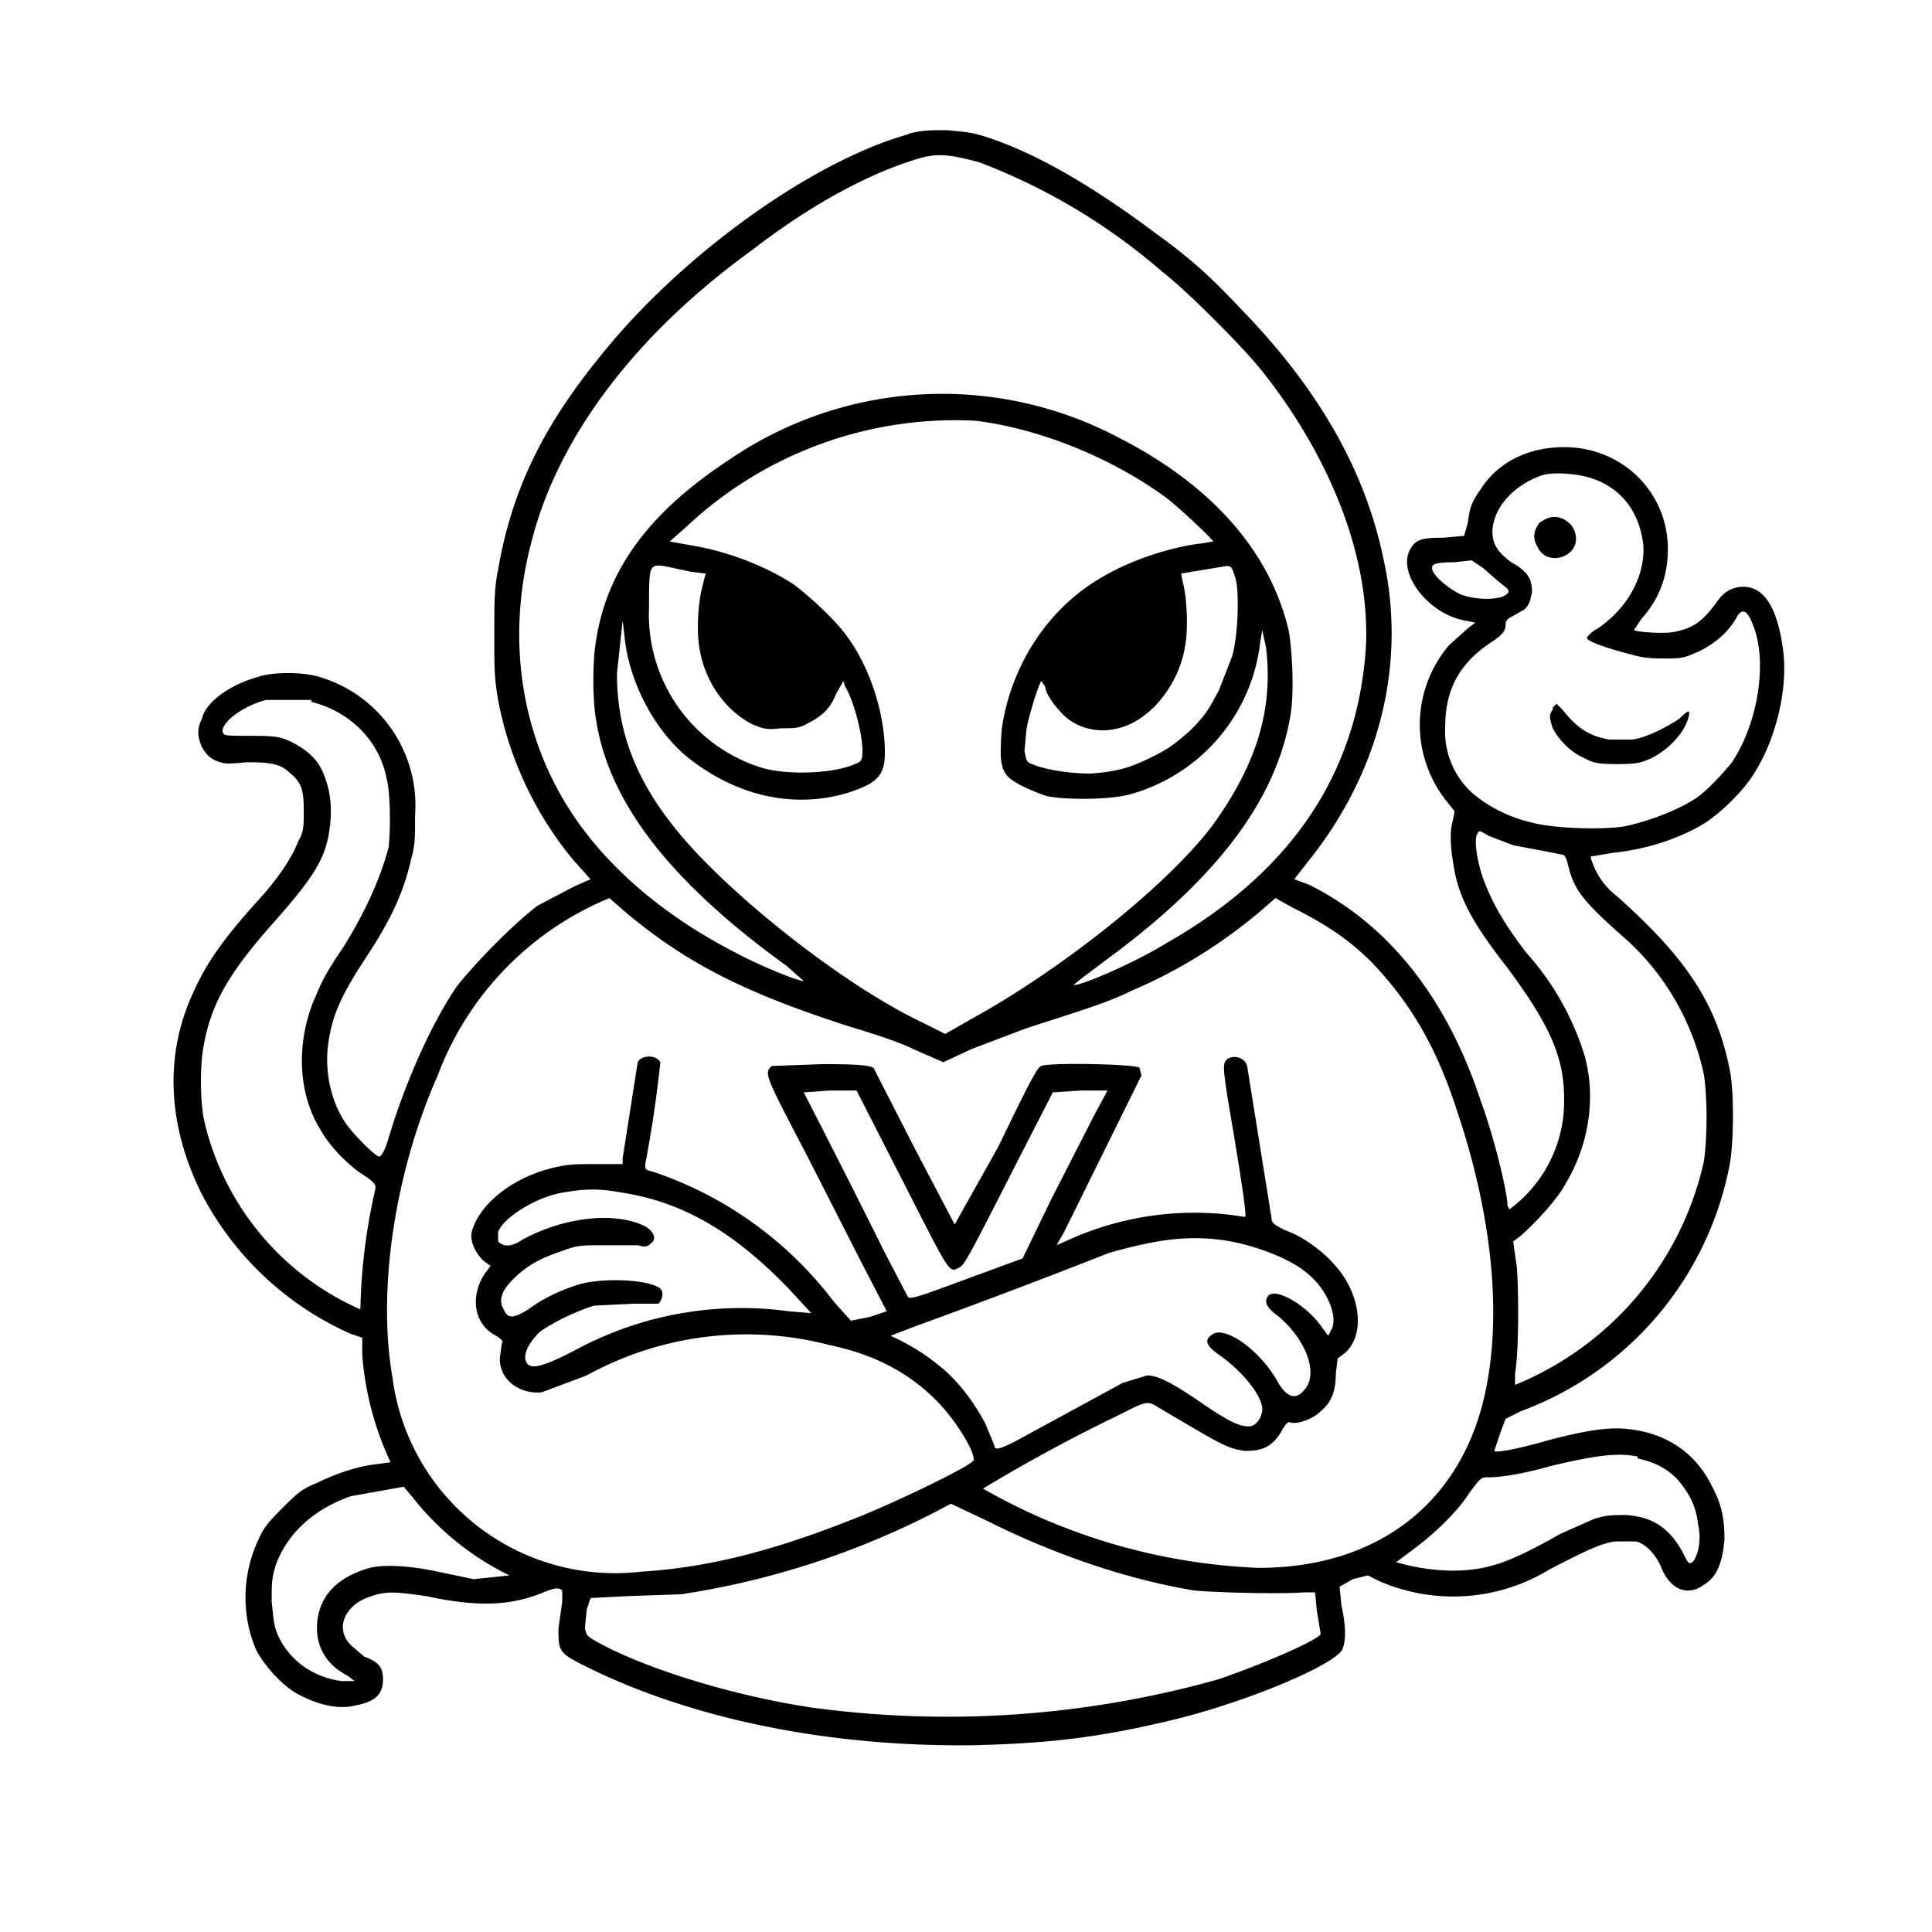 <svg xmlns="http://www.w3.org/2000/svg" width="1365.3" height="1365.3" version="1.0" viewBox="0 0 1024 1024">
  <path d="M482 71c-51 14-121 64-164 118-31 38-47 72-54 113-2 10-2 16-2 34 0 19 0 23 2 35a188 188 0 0 0 40 85l9 10-9 4-19 10c-12 9-32 29-43 43-13 19-27 50-36 80-2 7-4 10-5 10-2 0-14-12-18-18-8-12-11-28-9-42s6-24 19-44c14-21 21-36 25-54 2-7 2-11 2-23a71 71 0 0 0-50-73c-9-3-26-3-34 0-14 4-27 13-29 22-3 6-2 10 0 15 2 3 3 5 7 7 5 2 6 2 17 1 13 0 18 1 23 6 6 5 7 9 7 20 0 8 0 11-3 16-3 8-10 19-21 31-19 21-28 34-35 50-15 33-13 70 5 106a164 164 0 0 0 79 74l6 2v9a162 162 0 0 0 15 57l-7 1c-10 1-22 5-32 10-8 3-11 6-18 13s-10 10-13 17c-9 19-9 41-1 59 5 9 15 20 24 24 10 5 20 7 28 5 11-2 15-6 15-14 0-6-2-9-10-12l-7-6c-9-9-3-22 11-26 8-3 15-2 29 0 28 6 45 5 62-2 5-2 8-3 10-1v6l-2 14c0 12 0 13 14 20 56 28 129 43 206 42 44-1 71-5 108-14 36-9 80-27 87-36 2-3 3-11 0-24l-1-10 7-4 8-2 6 3a98 98 0 0 0 90-6c21-11 28-14 35-15h11c5 1 11 7 14 15 5 11 14 14 22 8 7-4 10-12 11-24 0-10-1-18-7-29-7-14-19-24-35-28-13-3-23-3-50 4-21 6-30 7-30 6l3-9 3-8 8-4a174 174 0 0 0 111-132c2-13 2-37 0-48-7-36-23-60-60-93a39 39 0 0 1-14-21l12-2c19-2 36-8 49-16 9-6 20-17 25-25 12-18 19-46 16-67-3-22-10-33-21-33-5 0-10 2-14 8-8 11-13 14-23 16-6 1-19 0-21-1l4-6c9-10 14-22 14-37 0-30-24-54-55-54-19 0-35 8-44 22-5 7-6 10-7 18l-2 7-11 1c-12 0-15 1-18 7-6 13 11 34 30 37l5 1-4 3-10 9a65 65 0 0 0-1 83l4 5-1 5c-2 7-1 16 1 27 3 15 10 28 28 51 23 31 30 48 30 69a71 71 0 0 1-29 59l-1-2c0-7-7-36-14-55-18-55-49-94-91-115l-8-3 7-9c38-47 53-105 40-162-10-47-35-90-76-132-15-16-26-26-44-39-32-24-62-42-89-51-9-3-12-3-22-4-10 0-13 0-21 2zm37 15a323 323 0 0 1 97 58c13 10 44 41 54 54 36 46 56 98 54 144-4 67-39 120-106 158-16 10-46 23-49 22l5-4 20-15c55-42 83-82 90-124 2-12 1-34-1-45-10-42-41-77-90-102a200 200 0 0 0-207 12c-41 27-64 57-70 95-2 11-2 32 0 43 7 44 40 86 101 130l9 8c-3 0-23-8-36-15-41-21-74-50-93-84-22-39-28-87-15-135 14-54 54-108 116-153 31-24 62-41 89-49 10-3 17-2 32 2zm-2 137c33 4 71 19 100 40 7 5 26 23 26 24l-6 1c-17 2-38 9-53 18-28 16-48 46-53 80-1 13-1 20 2 24 2 4 13 9 22 12 10 2 33 2 44-1a95 95 0 0 0 69-81l1-6 2 9c4 33-5 62-28 94-23 31-79 76-128 103l-14 8-12-6c-36-17-86-55-117-87s-45-62-45-98l3-28 1 8c2 23 15 49 33 64 26 21 57 28 86 19 15-5 19-9 19-21 0-21-8-46-21-63-6-8-19-20-27-26-15-10-36-18-55-21l-11-2 9-8a208 208 0 0 1 153-56zm325 30c17 5 27 18 29 36 1 16-8 33-24 44-4 2-6 5-6 5 0 2 12 6 24 9 7 2 11 2 19 2 9 0 10-1 17-4 8-4 15-10 19-17 3-6 6-5 9 3 8 19 3 52-11 73-4 5-13 15-19 19-9 6-24 12-38 15-13 2-38 1-49-2-13-3-24-9-32-16a44 44 0 0 1-14-35c0-20 8-34 25-45 6-4 7-6 7-9 0-2 1-3 3-4l7-4c3-3 3-5 4-9 0-7-2-11-11-16-8-6-10-10-10-17 1-13 12-24 26-29 6-2 18-1 25 1zm-56 48 8 7 5 4c1 2 1 2-2 4-5 2-15 2-23-1-6-3-15-10-15-14 0-2 2-3 12-3l9-1 6 4zm-420 2 8 1-2 8c-2 8-3 24-1 33 3 17 14 32 28 39 5 2 7 3 15 2 7 0 9 0 13-2 8-4 13-8 16-16l4-7 1 3c5 8 10 29 9 36 0 3-1 4-4 5-11 5-35 6-49 2a85 85 0 0 1-60-85c0-22 0-23 8-22l14 3zm289 4c2 9 1 31-2 41l-7 18c-5 9-6 12-15 21-9 8-12 10-20 14-12 6-19 8-33 9-11 0-24-2-31-5-3-1-3-2-4-7l1-11c1-7 7-26 8-26l2 3c0 4 7 13 12 17 12 9 29 8 42-3 10-8 18-22 20-35 2-9 1-27-1-34l-1-5 24-4c3 0 3 1 5 7zm-490 65c20 5 36 20 40 41 2 8 2 27 1 36-4 15-11 32-24 53-11 16-12 20-16 29-9 23-8 49 4 68 5 9 15 19 23 24 6 4 6 5 6 7a311 311 0 0 0-8 64 145 145 0 0 1-83-101c-2-11-2-29 0-39 4-22 13-38 37-65 23-26 28-35 30-52 1-10 0-19-4-28-3-7-9-12-17-16-5-2-6-3-20-3-15 0-15 0-16-2-1-5 11-14 23-17h24zm637 76 16 3 10 2c1 0 2 1 3 5 3 13 7 19 31 40 21 19 35 44 41 71 2 12 2 35 0 47a167 167 0 0 1-100 118v-6c2-11 2-41 1-56l-2-14 4-3c8-7 20-20 24-28 12-20 16-45 10-67a145 145 0 0 0-31-55c-13-17-18-27-22-37s-6-23-4-26c1-2 1-2 6 1l13 5zm-471 35c32 27 63 43 119 61 10 3 26 8 34 12l16 7 15-7 29-11c31-10 44-14 56-20 26-11 49-26 68-42l8-7 9 5c16 8 29 16 42 29 20 21 34 44 45 78 20 59 25 116 13 159-15 53-58 84-118 84a320 320 0 0 1-146-42 868 868 0 0 1 72-39c14-7 15-8 21-4l17 10c17 10 21 12 29 13 9 0 14-2 19-10 2-4 4-6 5-5 4 1 12-2 16-6 6-5 8-11 8-20l1-8 4-3c11-10 8-32-6-47-6-7-17-15-26-18-6-3-7-4-7-6l-13-81c-1-4-6-6-10-4-3 2-3 4 0 23 5 29 10 60 9 61l-7-1a162 162 0 0 0-84 12l-9 4 4-7 41-83-1-4c-1-2-48-3-52-1-2 0-7 10-23 43l-23 41-21-40-22-43c-2-1-5-2-27-2l-27 1c-4 4-4 4 19 48l28 55 14 27-9 3-10 2-9-10a200 200 0 0 0-96-69c-4-1-4-1-4-4a650 650 0 0 0 8-54c-2-4-10-4-12 0l-8 51v3h-14c-11 0-15 0-23 2-21 5-39 19-43 34-1 5 2 11 6 15l4 3-3 4c-8 12-6 27 6 33 3 2 4 3 3 4l-1 7c-1 11 9 20 22 19l24-9a175 175 0 0 1 129-16c24 5 42 15 56 29 11 11 21 28 20 32-1 3-47 25-66 32-43 17-77 25-110 27a119 119 0 0 1-132-103c-8-46 1-108 24-160a164 164 0 0 1 91-94l8 7zm147 142c25 49 25 50 30 47 3-1 5-5 30-54l20-39 15-1h14l-7 13-23 45-15 31-30 11c-27 10-30 11-31 9l-12-23a6441 6441 0 0 0-43-85l14-1h14l24 47zm-149 7c33 5 60 21 89 51l12 13-12-1a185 185 0 0 0-112 20c-19 10-25 11-27 7s1-10 7-16c7-5 19-11 29-14l21-1h13c2-2 3-6 1-8-6-5-31-6-44-2-9 3-18 7-26 13-8 5-11 5-13 0-3-5-1-10 5-16 7-7 14-11 26-15 8-3 10-3 22-3h18c4 1 5 1 7-1 3-2 2-6-3-9-16-8-43-5-65 7-6 4-10 4-13 1v-5c3-8 21-19 35-21 11-2 19-2 30 0zm317 25c17 2 38 10 47 18 10 8 16 22 13 29l-2 4-3-4c-8-12-25-22-29-17-2 3-1 6 6 11 15 13 21 31 13 39-4 5-9 4-14-5-9-16-27-29-34-25-5 3-4 6 3 11 13 9 24 23 23 30-1 5-4 8-7 8-5 0-10-2-26-13s-23-14-28-14l-13 4-57 31c-8 4-11 5-11 2l-5-12c-6-11-14-22-24-30a114 114 0 0 0-26-16l13-5a4185 4185 0 0 0 103-39c25-7 40-9 58-7zm222 116c9 2 15 5 21 11 6 7 10 14 11 24 2 8 0 17-3 20-2 1-2 1-5-5-7-13-16-19-30-20-8 0-10 0-17 2l-18 8c-14 8-28 15-37 17-14 4-33 3-50-2l8-6c11-8 24-20 31-31 6-8 6-8 10-8 7 0 19-2 33-6 25-6 36-7 46-5zm-649 21a148 148 0 0 0 51 41l-19 2-19-4c-14-3-28-4-36-2-18 5-28 16-28 32 0 11 6 20 16 25l4 3h-7c-15-2-28-11-34-25-2-5-2-8-3-17 0-10 0-12 2-19 6-17 20-30 40-37l28-5 5 6zm304 12c36 18 74 31 110 37 11 1 43 2 58 1h6l1 10 2 12c-1 3-28 15-54 24a531 531 0 0 1-216 15c-40-6-87-20-114-35-5-3-5-3-6-7l1-10 2-6 19-1 29-1a437 437 0 0 0 143-48l19 9z"/>
  <path d="M816 277c-3 4-4 8-1 13 5 11 23 5 20-7-1-5-6-9-11-9-3 0-5 1-8 3zm7 99c-2 3-2 4 0 10 3 6 9 12 15 15s7 4 19 4 13-1 18-3c10-5 18-14 20-22 1-4 0-4-5 1-6 4-17 10-25 11h-12c-11-2-17-6-25-16l-3-3-2 2z"/>
</svg>
